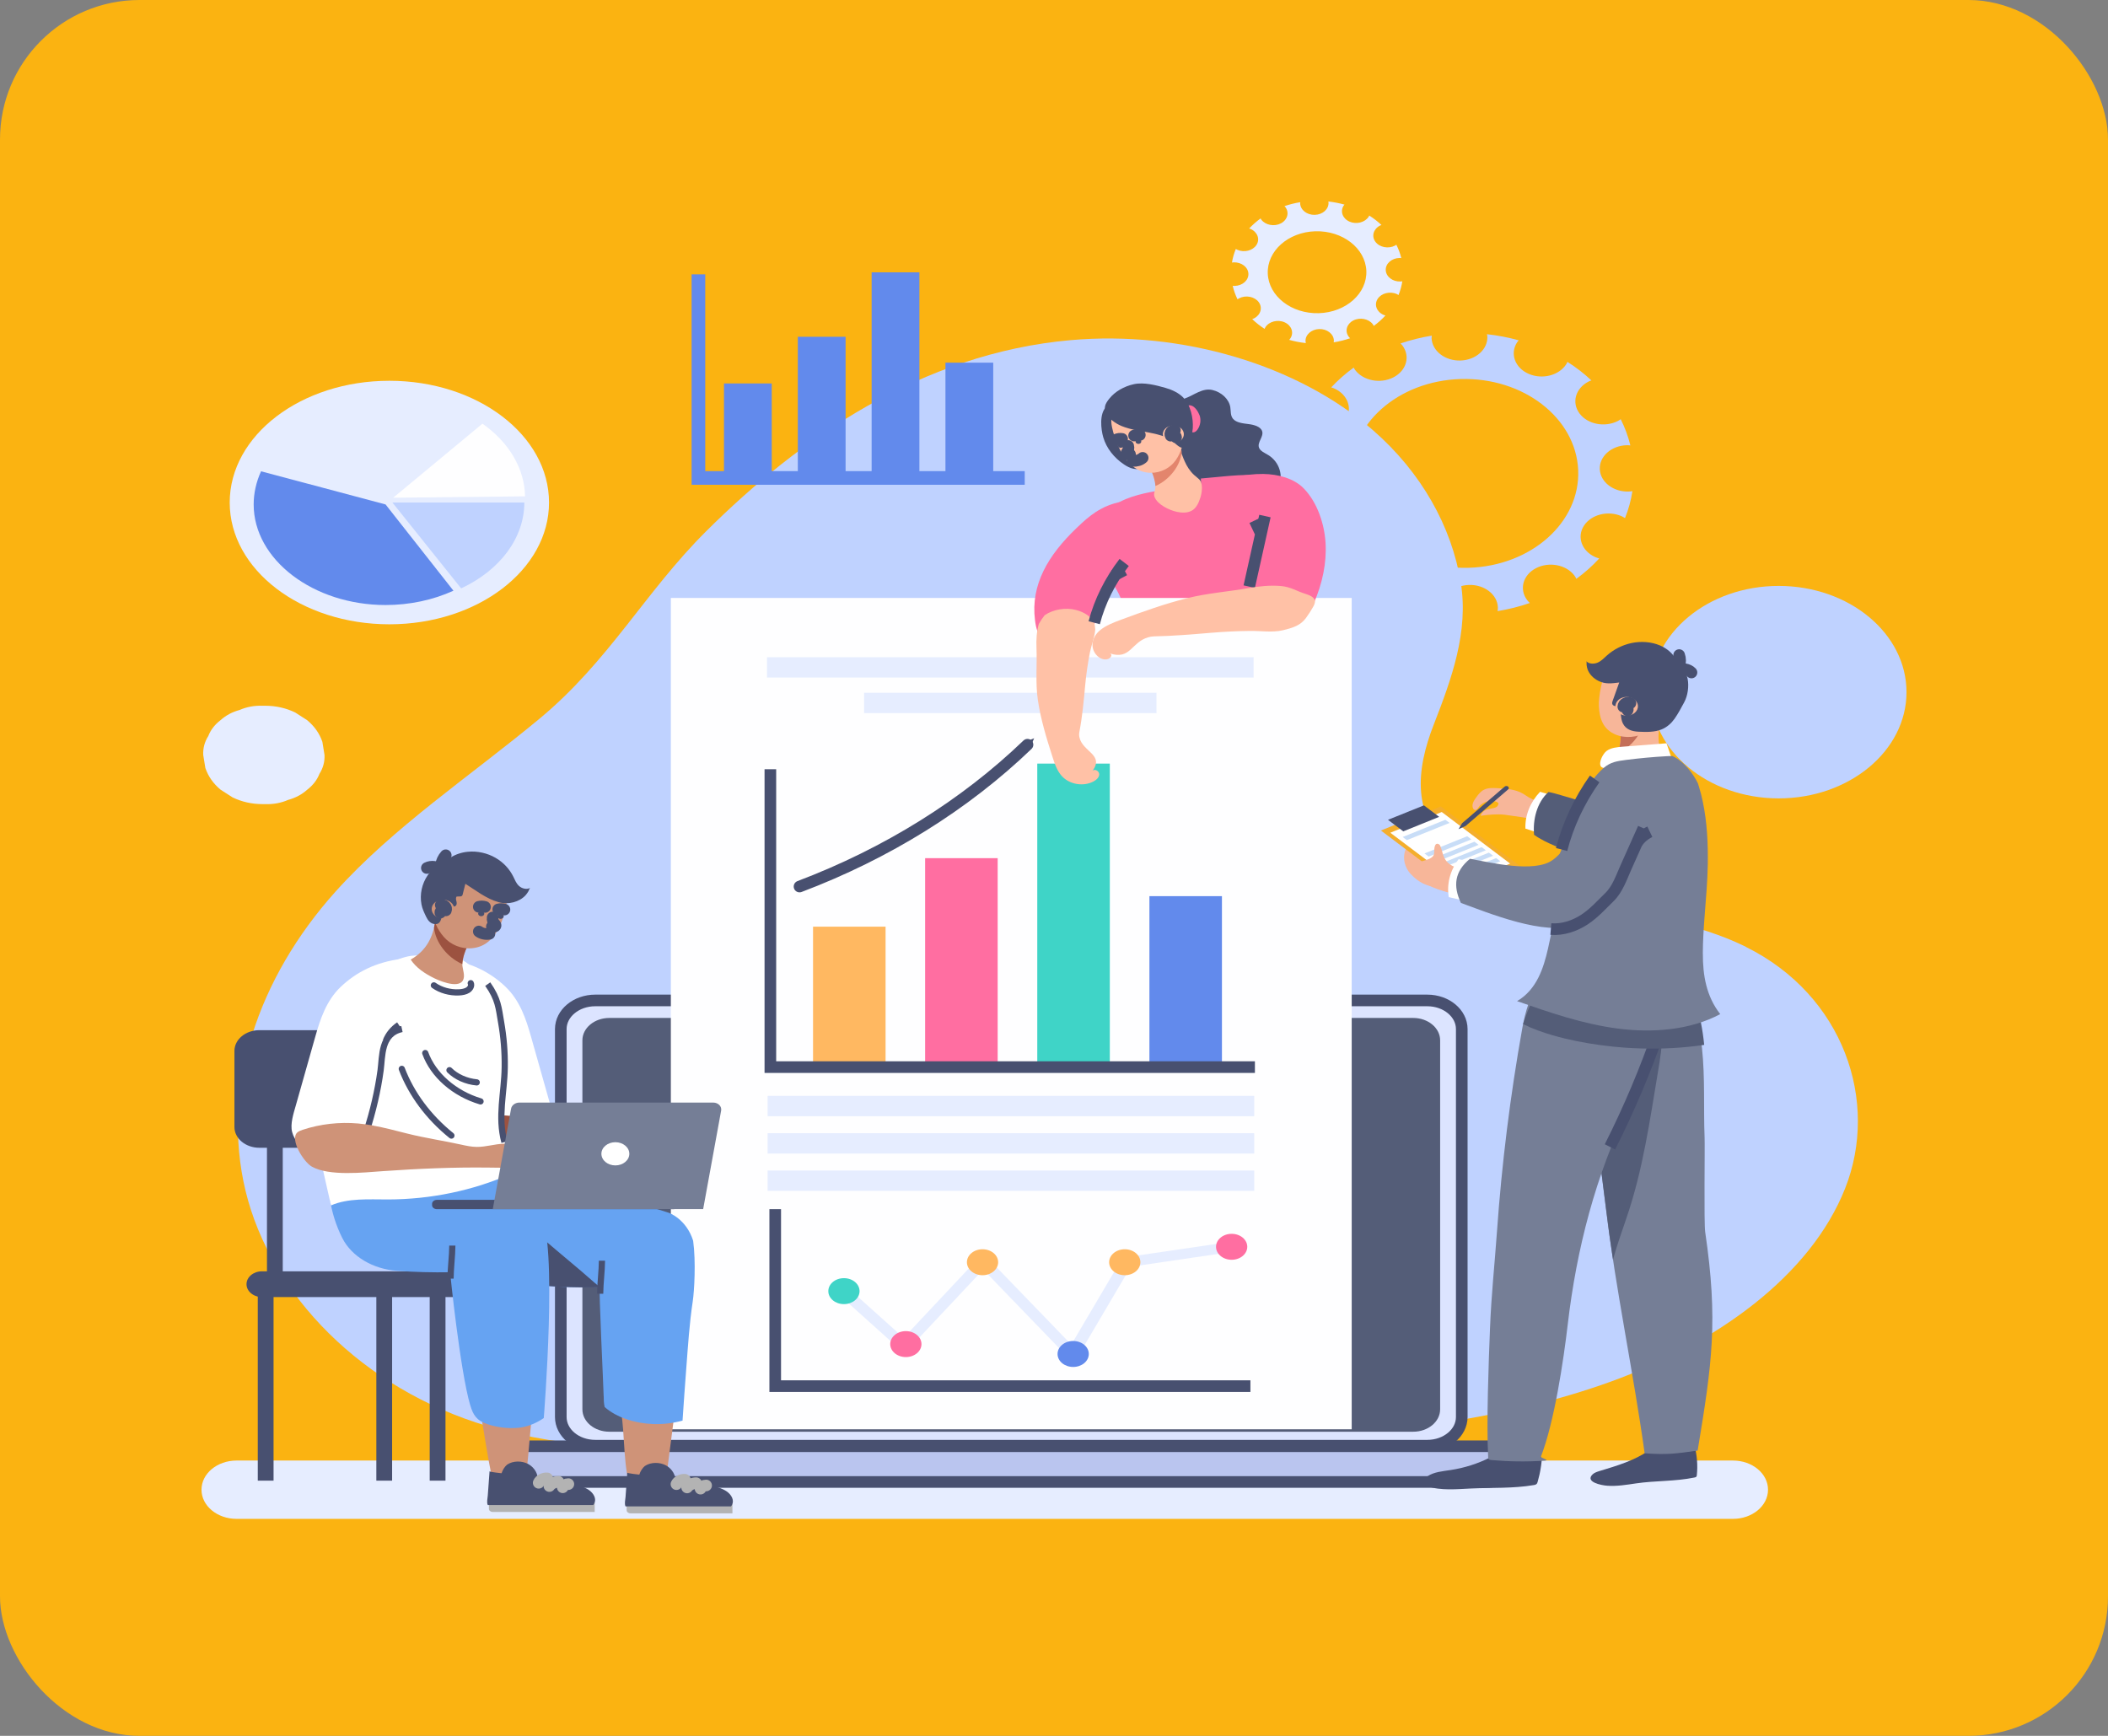 <svg width="136" height="112" viewBox="0 0 136 112" fill="none" xmlns="http://www.w3.org/2000/svg">
<rect x="0" y="0" width="136" height="112" fill="#808080" stroke="none"/>
<rect width="136" height="112" rx="9" fill="#FBB311"/>
<path d="M111.801 98H15.264C14.012 98 13 97.158 13 96.118C13 95.077 14.012 94.236 15.264 94.236H111.801C113.053 94.236 114.066 95.077 114.066 96.118C114.066 97.158 113.053 98 111.801 98Z" fill="#E6EDFF"/>
<path d="M112.638 61.09C112.598 61.069 112.557 61.05 112.514 61.029C109.585 59.612 106.132 59.066 102.806 58.383C99.714 57.749 96.243 56.897 93.869 55.025C90.984 52.75 91.386 49.613 92.495 46.765C93.66 43.774 94.76 40.761 94.243 37.587C93.655 33.968 91.696 30.474 88.581 27.759C83.749 23.546 76.26 21.313 69.087 21.945C59.46 22.794 51.554 28.309 45.551 34.285C41.612 38.206 39.289 42.658 34.795 46.382C30.355 50.062 25.365 53.378 21.629 57.548C16.654 63.099 14.232 70.178 15.845 76.848C17.461 83.518 23.36 89.604 31.439 92.013C36.584 93.546 42.228 93.578 47.73 93.591C59.16 93.616 70.603 93.639 81.996 92.92C89.492 92.446 97.091 91.62 103.92 89.145C110.75 86.671 116.799 82.325 119.038 76.683C121.262 71.076 118.949 64.222 112.636 61.095L112.638 61.09Z" fill="#BFD2FF"/>
<path d="M20.799 47.867C20.618 47.33 20.29 46.862 19.817 46.467C19.56 46.302 19.303 46.137 19.043 45.97C18.448 45.682 17.806 45.538 17.117 45.536H16.928C16.402 45.519 15.913 45.61 15.458 45.809C14.984 45.936 14.575 46.156 14.229 46.465C13.857 46.752 13.592 47.093 13.44 47.486C13.201 47.865 13.091 48.271 13.111 48.708C13.157 48.99 13.203 49.271 13.249 49.552C13.43 50.089 13.758 50.557 14.231 50.952C14.488 51.117 14.745 51.282 15.005 51.449C15.6 51.737 16.241 51.881 16.931 51.883H17.119C17.646 51.9 18.135 51.809 18.59 51.61C19.064 51.483 19.473 51.263 19.819 50.954C20.191 50.667 20.455 50.326 20.608 49.933C20.847 49.554 20.957 49.148 20.936 48.711C20.89 48.429 20.845 48.148 20.799 47.867Z" fill="#E6EDFF"/>
<path d="M114.753 51.513C119.308 51.513 123 48.444 123 44.658C123 40.873 119.308 37.804 114.753 37.804C110.198 37.804 106.506 40.873 106.506 44.658C106.506 48.444 110.198 51.513 114.753 51.513Z" fill="#BFD2FF"/>
<path d="M83.894 13.044C83.537 13.104 83.194 13.188 82.868 13.3C82.889 13.321 82.909 13.341 82.927 13.364C83.194 13.719 83.064 14.188 82.637 14.413C82.209 14.635 81.644 14.527 81.374 14.172C81.357 14.146 81.344 14.119 81.329 14.093C81.059 14.29 80.812 14.508 80.591 14.743C80.621 14.753 80.654 14.762 80.685 14.774C81.13 14.971 81.301 15.432 81.064 15.802C80.827 16.172 80.273 16.314 79.827 16.117C79.792 16.102 79.761 16.081 79.731 16.064C79.614 16.346 79.53 16.637 79.481 16.94C79.519 16.936 79.555 16.927 79.596 16.927C80.1 16.912 80.525 17.24 80.542 17.661C80.56 18.08 80.166 18.433 79.659 18.448C79.616 18.448 79.573 18.444 79.53 18.441C79.598 18.744 79.705 19.036 79.84 19.313C79.873 19.289 79.906 19.266 79.942 19.247C80.369 19.025 80.934 19.133 81.204 19.488C81.471 19.843 81.341 20.313 80.914 20.537C80.873 20.558 80.83 20.573 80.787 20.59C81.028 20.82 81.296 21.032 81.586 21.218C81.601 21.182 81.616 21.146 81.639 21.11C81.876 20.74 82.431 20.599 82.876 20.795C83.321 20.992 83.492 21.453 83.255 21.823C83.232 21.861 83.202 21.895 83.171 21.927C83.517 22.026 83.876 22.096 84.247 22.136C84.237 22.098 84.23 22.058 84.227 22.017C84.209 21.599 84.604 21.246 85.11 21.231C85.614 21.216 86.039 21.544 86.057 21.965C86.057 22.007 86.054 22.049 86.046 22.089C86.413 22.03 86.769 21.939 87.105 21.823C87.075 21.793 87.041 21.764 87.016 21.728C86.749 21.372 86.879 20.903 87.306 20.679C87.734 20.457 88.299 20.565 88.568 20.92C88.594 20.956 88.614 20.992 88.632 21.028C88.909 20.825 89.159 20.601 89.383 20.357C89.339 20.345 89.299 20.332 89.258 20.315C88.812 20.118 88.642 19.657 88.879 19.287C89.115 18.917 89.67 18.776 90.115 18.972C90.156 18.991 90.192 19.012 90.227 19.036C90.342 18.752 90.426 18.456 90.472 18.149C90.431 18.156 90.39 18.162 90.35 18.164C89.846 18.179 89.421 17.851 89.403 17.43C89.385 17.012 89.779 16.659 90.286 16.644C90.327 16.644 90.367 16.648 90.406 16.65C90.332 16.352 90.225 16.064 90.087 15.789C90.059 15.808 90.031 15.83 90.001 15.847C89.573 16.069 89.008 15.961 88.739 15.605C88.472 15.25 88.601 14.781 89.029 14.556C89.059 14.54 89.095 14.529 89.126 14.516C88.886 14.292 88.624 14.089 88.339 13.907C88.326 13.933 88.316 13.958 88.301 13.983C88.064 14.354 87.51 14.495 87.064 14.299C86.619 14.102 86.449 13.641 86.685 13.271C86.701 13.245 86.723 13.224 86.741 13.201C86.405 13.108 86.057 13.04 85.698 13C85.703 13.025 85.711 13.051 85.711 13.076C85.728 13.495 85.334 13.848 84.828 13.863C84.324 13.878 83.899 13.55 83.881 13.129C83.881 13.101 83.886 13.074 83.889 13.046L83.894 13.044ZM84.858 14.922C86.614 14.872 88.087 16.012 88.151 17.471C88.212 18.93 86.84 20.154 85.085 20.207C83.329 20.258 81.856 19.118 81.792 17.659C81.731 16.2 83.102 14.975 84.858 14.922Z" fill="#E6EDFF"/>
<path d="M25.12 40.281C30.809 40.281 35.421 36.763 35.421 32.424C35.421 28.085 30.809 24.568 25.12 24.568C19.431 24.568 14.82 28.085 14.82 32.424C14.82 36.763 19.431 40.281 25.12 40.281Z" fill="#E6EDFF"/>
<path d="M24.876 32.547L16.842 30.409C16.529 31.096 16.366 31.82 16.366 32.547C16.366 36.106 20.209 39.037 24.876 39.037C26.418 39.037 27.932 38.718 29.255 38.113L24.876 32.549V32.547Z" fill="#628AEC"/>
<path d="M25.316 32.424L29.751 37.963C30.995 37.383 32.023 36.569 32.738 35.601C33.451 34.63 33.828 33.537 33.828 32.424H25.318H25.316Z" fill="#BFD2FF"/>
<path d="M25.365 32.114L33.874 32.025C33.859 31.141 33.607 30.269 33.133 29.464C32.66 28.658 31.978 27.933 31.126 27.336L25.367 32.114H25.365Z" fill="#FEFEFF"/>
<path d="M49.79 24.741H46.709V30.895H49.79V24.741Z" fill="#628AEC"/>
<path d="M54.554 21.73H51.473V30.895H54.554V21.73Z" fill="#628AEC"/>
<path d="M59.316 17.572H56.234V30.893H59.316V17.572Z" fill="#628AEC"/>
<path d="M64.079 23.4H60.997V30.895H64.079V23.4Z" fill="#628AEC"/>
<path d="M45.06 17.701V30.838H66.112" stroke="#628AEC" stroke-width="0.88" stroke-miterlimit="10"/>
<path d="M92.373 21.656C91.673 21.77 90.999 21.939 90.357 22.159C90.395 22.202 90.439 22.238 90.474 22.284C91.001 22.984 90.747 23.906 89.904 24.344C89.062 24.782 87.953 24.57 87.426 23.87C87.388 23.822 87.365 23.769 87.334 23.718C86.802 24.105 86.316 24.532 85.884 24.995C85.945 25.017 86.008 25.031 86.07 25.059C86.948 25.446 87.281 26.351 86.815 27.081C86.35 27.81 85.26 28.087 84.382 27.7C84.314 27.671 84.255 27.63 84.192 27.594C83.963 28.146 83.797 28.724 83.698 29.316C83.772 29.305 83.843 29.293 83.922 29.291C84.914 29.261 85.749 29.906 85.785 30.733C85.82 31.558 85.044 32.251 84.049 32.281C83.963 32.283 83.879 32.274 83.795 32.266C83.932 32.86 84.138 33.433 84.408 33.979C84.472 33.934 84.535 33.888 84.609 33.848C85.451 33.41 86.561 33.622 87.088 34.322C87.614 35.022 87.36 35.944 86.517 36.381C86.439 36.424 86.352 36.453 86.268 36.483C86.741 36.935 87.268 37.35 87.841 37.718C87.871 37.646 87.899 37.576 87.945 37.506C88.411 36.777 89.5 36.5 90.378 36.887C91.256 37.274 91.589 38.179 91.123 38.909C91.075 38.983 91.019 39.048 90.96 39.112C91.64 39.306 92.347 39.446 93.078 39.524C93.06 39.448 93.042 39.37 93.039 39.289C93.004 38.464 93.78 37.771 94.775 37.741C95.767 37.712 96.602 38.357 96.638 39.184C96.64 39.268 96.63 39.348 96.617 39.431C97.34 39.312 98.037 39.135 98.699 38.906C98.638 38.847 98.577 38.788 98.526 38.72C97.999 38.02 98.253 37.098 99.096 36.66C99.938 36.223 101.047 36.434 101.574 37.134C101.625 37.202 101.663 37.276 101.701 37.348C102.243 36.95 102.74 36.51 103.177 36.032C103.093 36.007 103.009 35.984 102.93 35.948C102.053 35.561 101.719 34.656 102.185 33.926C102.651 33.197 103.74 32.919 104.618 33.306C104.696 33.342 104.768 33.387 104.839 33.429C105.065 32.871 105.226 32.287 105.317 31.689C105.238 31.699 105.16 31.714 105.076 31.716C104.083 31.746 103.249 31.101 103.213 30.274C103.177 29.449 103.953 28.755 104.948 28.726C105.03 28.724 105.106 28.732 105.185 28.738C105.043 28.151 104.831 27.584 104.562 27.047C104.506 27.085 104.452 27.125 104.389 27.157C103.546 27.594 102.437 27.383 101.91 26.683C101.383 25.983 101.638 25.061 102.48 24.623C102.541 24.591 102.607 24.57 102.671 24.545C102.203 24.105 101.686 23.703 101.124 23.348C101.101 23.399 101.08 23.449 101.05 23.498C100.584 24.228 99.495 24.505 98.617 24.118C97.739 23.731 97.406 22.826 97.872 22.096C97.905 22.045 97.945 22.003 97.984 21.959C97.325 21.774 96.64 21.641 95.933 21.563C95.94 21.614 95.956 21.662 95.958 21.713C95.994 22.538 95.218 23.232 94.223 23.261C93.23 23.291 92.396 22.646 92.36 21.819C92.36 21.764 92.368 21.711 92.373 21.656ZM94.233 24.456C98.279 24.338 101.676 26.966 101.818 30.331C101.961 33.694 98.798 36.517 94.749 36.635C90.703 36.754 87.306 34.125 87.161 30.76C87.019 27.398 90.182 24.575 94.23 24.456H94.233Z" fill="#BFD2FF"/>
<path d="M81.809 29.354C81.588 29.218 81.313 29.106 81.229 28.891C81.092 28.542 81.54 28.18 81.43 27.825C81.336 27.527 80.911 27.406 80.545 27.362C80.178 27.315 79.758 27.275 79.547 27.019C79.374 26.808 79.415 26.526 79.374 26.273C79.293 25.761 78.82 25.306 78.222 25.164C77.585 25.014 77.031 25.494 76.499 25.687C75.919 25.896 75.565 26.308 75.435 26.829C75.31 27.326 75.4 27.844 75.529 28.339C75.659 28.834 75.832 29.326 75.878 29.834C75.929 30.398 75.776 30.895 75.59 31.428C75.466 31.79 75.435 32.298 75.669 32.632C75.901 32.959 76.366 33.114 76.807 33.22C77.659 33.425 78.56 33.535 79.438 33.425C80.27 33.321 81.077 32.998 81.619 32.467C82.003 32.2 82.313 31.864 82.486 31.473C82.812 30.737 82.573 29.817 81.812 29.354H81.809Z" fill="#485070"/>
<path d="M77.392 26.793C77.499 27.099 77.45 27.442 77.257 27.719C77.193 27.81 77.094 27.903 76.967 27.895C76.822 27.886 76.74 27.755 76.695 27.639C76.567 27.324 76.489 26.994 76.456 26.662C76.435 26.459 76.481 26.091 76.83 26.16C77.099 26.215 77.318 26.594 77.387 26.791L77.392 26.793Z" fill="#FF6EA1"/>
<path d="M77.389 31.773C77.132 32.516 75.679 32.875 74.842 32.019C74.74 31.913 74.644 31.803 74.552 31.691C73.651 31.839 72.308 32.164 71.707 32.773C71.514 32.97 71.417 33.22 71.33 33.465C71.015 34.353 70.755 35.256 70.549 36.168C70.526 36.271 70.503 36.381 70.547 36.481C70.597 36.603 70.735 36.684 70.86 36.766C72.106 37.583 72.432 38.902 72.844 40.093C73.468 41.901 73.753 44.405 74.376 46.213C76.415 46.344 84.911 44.741 85.932 43.997C84.466 41.804 83.28 37.847 82.814 35.093C82.618 33.926 82.066 32.816 81.529 31.725C81.405 31.469 81.29 30.879 81.056 30.714C80.746 30.494 77.786 30.866 77.473 30.874C77.483 31.02 77.493 31.164 77.496 31.31C77.501 31.479 77.44 31.627 77.389 31.773Z" fill="#FF6EA1"/>
<path d="M74.361 30.576C74.261 30.318 74.129 30.073 73.961 29.846C74.468 29.834 74.941 29.698 75.356 29.453C75.559 29.333 75.742 29.191 75.915 29.043C75.977 28.99 76.073 28.857 76.172 28.759C76.038 28.891 76.368 29.622 76.435 29.773C76.572 30.085 76.768 30.396 77.038 30.646C77.305 30.893 77.48 30.933 77.529 31.282C77.58 31.65 77.486 32.056 77.335 32.401C77.241 32.617 77.104 32.833 76.872 32.957C76.6 33.101 76.249 33.095 75.936 33.027C75.409 32.913 74.686 32.547 74.498 32.09C74.399 31.851 74.511 31.729 74.536 31.481C74.569 31.181 74.473 30.864 74.363 30.578L74.361 30.576Z" fill="#FFC1A6"/>
<path d="M74.539 31.359C74.539 31.333 74.539 31.31 74.536 31.285C74.511 31.046 74.45 30.805 74.361 30.576C74.261 30.318 74.129 30.073 73.961 29.846C74.468 29.834 74.941 29.698 75.356 29.453C75.559 29.333 75.742 29.191 75.915 29.043C75.977 28.99 76.073 28.857 76.172 28.759C76.188 28.895 76.211 29.03 76.239 29.163C76.17 30.03 75.455 30.965 74.539 31.361V31.359Z" fill="#E3856D"/>
<path d="M71.182 28.227C71.383 28.908 71.862 29.532 72.521 29.969C72.702 30.09 72.897 30.198 73.121 30.244C73.345 30.291 73.597 30.27 73.778 30.151C74.035 29.982 74.078 29.677 74.096 29.405C74.132 28.895 74.152 28.381 74.037 27.88C73.923 27.379 73.663 26.888 73.213 26.541C72.844 26.258 71.834 25.848 71.388 26.237C70.905 26.662 71.03 27.717 71.18 28.224L71.182 28.227Z" fill="#485070"/>
<path d="M71.709 27.027C71.796 26.547 72.447 26.905 72.977 26.702C73.437 26.524 73.786 26.372 74.305 26.401C74.765 26.429 75.226 26.579 75.549 26.86C75.636 26.936 75.717 27.015 75.791 27.093C75.994 27.376 76.185 27.666 76.328 27.975C76.328 27.981 76.33 27.99 76.333 27.996C76.381 28.611 76.203 29.191 75.855 29.692C75.516 30.178 74.908 30.519 74.231 30.506C73.87 30.5 73.519 30.401 73.198 30.172C72.877 29.944 72.643 29.645 72.44 29.339C72.129 28.872 71.613 27.554 71.709 27.027Z" fill="#FFC1A6"/>
<path d="M74.228 27.928C73.6 27.806 72.951 27.73 72.373 27.493C71.951 27.319 71.564 27.034 71.373 26.67C71.18 26.3 71.312 26.04 71.569 25.721C71.933 25.264 72.519 24.925 73.155 24.788C73.793 24.648 74.592 24.853 75.206 25.031C75.631 25.154 76.038 25.348 76.325 25.636C76.824 26.137 76.995 27 76.954 27.634C76.936 27.905 76.85 28.148 76.76 28.404C76.689 28.616 76.559 28.855 76.264 28.884C76.061 28.905 75.656 28.425 75.45 28.317C75.124 28.148 74.755 28.04 74.386 27.962C74.333 27.952 74.282 27.941 74.228 27.93V27.928Z" fill="#485070"/>
<path d="M73.262 28.504C73.272 28.588 73.364 28.65 73.465 28.641C73.567 28.633 73.641 28.557 73.631 28.472C73.621 28.387 73.529 28.326 73.427 28.334C73.325 28.343 73.252 28.419 73.262 28.504Z" fill="#485070"/>
<path d="M73.537 28.064C73.412 28.043 73.282 28.057 73.168 28.104" stroke="#485070" stroke-width="0.75" stroke-miterlimit="10" stroke-linecap="round"/>
<path d="M72.119 28.757C72.129 28.842 72.221 28.903 72.323 28.895C72.425 28.886 72.498 28.81 72.488 28.726C72.478 28.641 72.386 28.58 72.285 28.588C72.183 28.597 72.109 28.673 72.119 28.757Z" fill="#485070"/>
<path d="M72.394 28.32C72.269 28.298 72.139 28.313 72.025 28.36" stroke="#485070" stroke-width="0.75" stroke-miterlimit="10" stroke-linecap="round"/>
<path d="M72.788 28.776C72.826 28.91 72.799 29.053 72.715 29.17C72.692 29.199 72.666 29.233 72.674 29.267C72.681 29.305 72.727 29.33 72.771 29.335C72.816 29.339 72.862 29.328 72.905 29.318" stroke="#485070" stroke-width="0.75" stroke-miterlimit="10" stroke-linecap="round"/>
<path d="M73.719 29.542C73.564 29.681 73.328 29.753 73.101 29.732" stroke="#485070" stroke-width="0.75" stroke-miterlimit="10" stroke-linecap="round"/>
<path d="M76.374 27.96C76.412 28.269 76.142 28.546 75.768 28.578C75.397 28.609 75.063 28.385 75.025 28.074C74.987 27.766 75.257 27.489 75.631 27.457C76.002 27.425 76.336 27.649 76.374 27.96Z" fill="#FFC1A6"/>
<path d="M75.801 27.766C75.702 27.764 75.603 27.806 75.549 27.876C75.496 27.945 75.488 28.036 75.529 28.11C75.582 28.062 75.671 28.043 75.745 28.066C75.819 28.089 75.873 28.153 75.875 28.218" stroke="#485070" stroke-width="0.75" stroke-linecap="round" stroke-linejoin="round"/>
<path d="M92.083 64.55H38.404C37.175 64.55 36.18 65.378 36.18 66.399V91.429C36.18 92.45 37.175 93.278 38.404 93.278H92.083C93.311 93.278 94.307 92.45 94.307 91.429V66.399C94.307 65.378 93.311 64.55 92.083 64.55Z" fill="#DCE4FF" stroke="#485070" stroke-width="0.75" stroke-miterlimit="10"/>
<path d="M98.61 93.314H31.876C31.876 94.587 33.118 95.619 34.65 95.619H95.833C97.365 95.619 98.607 94.587 98.607 93.314H98.61Z" fill="#BAC5EF" stroke="#485070" stroke-width="0.75" stroke-miterlimit="10"/>
<path d="M91.174 65.68H39.312C38.352 65.68 37.574 66.326 37.574 67.124V90.933C37.574 91.73 38.352 92.377 39.312 92.377H91.174C92.134 92.377 92.912 91.73 92.912 90.933V67.124C92.912 66.326 92.134 65.68 91.174 65.68Z" fill="#545D78"/>
<path d="M66.016 65.09C66.016 65.288 65.822 65.447 65.586 65.447C65.349 65.447 65.156 65.286 65.156 65.09C65.156 64.893 65.349 64.732 65.586 64.732C65.822 64.732 66.016 64.893 66.016 65.09Z" fill="#333333"/>
<path d="M43.281 38.581V92.22H87.207V38.581H43.281Z" fill="#FEFEFF"/>
<path d="M69.278 87.965L63.433 81.913L58.349 87.327L53.941 83.368L54.519 82.926L58.298 86.32L63.422 80.862L69.115 86.756L72.42 81.15L79.395 80.124L79.53 80.767L72.95 81.733L69.278 87.965Z" fill="#E6EDFF"/>
<path d="M80.469 80.445C80.469 79.982 80.018 79.608 79.461 79.608C78.904 79.608 78.453 79.982 78.453 80.445C78.453 80.908 78.904 81.283 79.461 81.283C80.018 81.283 80.469 80.908 80.469 80.445Z" fill="#FF6EA1"/>
<path d="M70.245 87.361C70.245 86.897 69.794 86.523 69.237 86.523C68.68 86.523 68.229 86.897 68.229 87.361C68.229 87.824 68.68 88.198 69.237 88.198C69.794 88.198 70.245 87.824 70.245 87.361Z" fill="#628AEC"/>
<path d="M73.573 81.441C73.573 80.978 73.122 80.604 72.565 80.604C72.008 80.604 71.557 80.978 71.557 81.441C71.557 81.904 72.008 82.279 72.565 82.279C73.122 82.279 73.573 81.904 73.573 81.441Z" fill="#FFB861"/>
<path d="M63.389 82.279C63.946 82.279 64.397 81.904 64.397 81.441C64.397 80.979 63.946 80.604 63.389 80.604C62.833 80.604 62.382 80.979 62.382 81.441C62.382 81.904 62.833 82.279 63.389 82.279Z" fill="#FFB861"/>
<path d="M58.442 87.561C58.998 87.561 59.45 87.186 59.45 86.724C59.45 86.261 58.998 85.886 58.442 85.886C57.886 85.886 57.434 86.261 57.434 86.724C57.434 87.186 57.886 87.561 58.442 87.561Z" fill="#FF6EA1"/>
<path d="M55.455 83.307C55.455 82.844 55.005 82.469 54.447 82.469C53.89 82.469 53.44 82.844 53.44 83.307C53.44 83.77 53.89 84.144 54.447 84.144C55.005 84.144 55.455 83.77 55.455 83.307Z" fill="#3FD4C7"/>
<path d="M50.014 78.017V89.435H80.672" stroke="#485070" stroke-width="0.75" stroke-miterlimit="10"/>
<path d="M57.134 59.79H52.455V68.822H57.134V59.79Z" fill="#FFB861"/>
<path d="M64.366 55.37H59.686V68.822H64.366V55.37Z" fill="#FF6EA1"/>
<path d="M51.582 57.201C57.201 55.076 62.255 51.931 66.29 48.05" stroke="#485070" stroke-width="0.75" stroke-miterlimit="10" stroke-linecap="round"/>
<path d="M66.718 47.632L66.385 48.421L66.247 48.074L65.817 48.002L66.718 47.632Z" fill="#485070"/>
<path d="M71.601 49.269H66.921V68.822H71.601V49.269Z" fill="#3FD4C7"/>
<path d="M78.835 57.821H74.156V68.822H78.835V57.821Z" fill="#628AEC"/>
<path d="M49.701 49.632V68.852H80.962" stroke="#485070" stroke-width="0.75" stroke-miterlimit="10"/>
<path d="M80.916 70.706H49.523V72.02H80.916V70.706Z" fill="#E6EDFF"/>
<path d="M74.613 44.699H55.747V46.012H74.613V44.699Z" fill="#E6EDFF"/>
<path d="M80.878 42.404H49.485V43.717H80.878V42.404Z" fill="#E6EDFF"/>
<path d="M80.916 73.115H49.523V74.428H80.916V73.115Z" fill="#E6EDFF"/>
<path d="M80.916 75.524H49.523V76.837H80.916V75.524Z" fill="#E6EDFF"/>
<path d="M79.726 30.768C79.36 30.84 78.996 30.925 78.637 31.009C78.576 31.024 78.512 31.039 78.466 31.073C78.4 31.122 78.377 31.196 78.359 31.267C78.123 32.223 78.446 33.488 79.186 34.256C79.41 34.488 79.675 34.689 79.917 34.909C80.156 35.125 80.474 35.319 80.688 35.548C80.937 35.812 81.042 36.239 81.159 36.554C81.423 37.28 81.589 38.031 81.647 38.786C81.685 39.289 81.713 39.86 82.179 40.184C82.64 40.505 83.367 40.422 83.841 40.118C84.314 39.813 84.584 39.338 84.785 38.868C85.309 37.65 85.597 36.334 85.52 35.038C85.451 33.856 85.016 32.433 84.098 31.498C83.482 30.872 82.469 30.593 81.497 30.58C80.899 30.572 80.309 30.654 79.726 30.768Z" fill="#FF6EA1"/>
<path d="M80.596 37.851C80.934 36.333 81.27 34.814 81.609 33.296" stroke="#485070" stroke-width="0.75" stroke-miterlimit="10"/>
<path d="M80.95 33.581C81.067 33.828 81.184 34.078 81.301 34.325" stroke="#485070" stroke-width="0.75" stroke-miterlimit="10"/>
<path d="M74.064 41.123C74.189 41.085 74.323 41.063 74.469 41.059C75.703 41.036 76.909 40.93 78.153 40.827C78.988 40.757 79.822 40.717 80.652 40.708C81.321 40.7 82.097 40.822 82.751 40.668C83.441 40.505 83.912 40.344 84.258 39.871C84.426 39.64 84.576 39.405 84.711 39.169C84.79 39.029 84.863 38.879 84.828 38.737C84.774 38.528 84.497 38.401 84.225 38.318C83.647 38.141 83.288 37.866 82.624 37.809C81.95 37.752 81.237 37.824 80.558 37.944C79.235 38.175 77.909 38.27 76.611 38.591C75.143 38.955 73.741 39.462 72.351 39.976C71.842 40.165 71.318 40.365 70.952 40.681C70.387 41.163 70.326 41.882 70.807 42.332C70.947 42.463 71.16 42.578 71.405 42.542C71.649 42.506 71.812 42.239 71.606 42.161C72.942 42.588 72.977 41.446 74.064 41.123Z" fill="#FFC1A6"/>
<path d="M69.886 41.298L69.896 41.23C69.875 41.273 69.855 41.313 69.835 41.355C69.853 41.336 69.87 41.317 69.886 41.298Z" fill="#FF6EA1"/>
<path d="M73.352 32.712C73.275 32.592 73.163 32.492 73.01 32.418C72.578 32.209 71.672 32.53 71.285 32.708C71.201 32.746 71.122 32.786 71.041 32.833C70.573 33.078 70.163 33.414 69.804 33.742C69.68 33.856 69.558 33.97 69.438 34.087C67.644 35.81 66.484 37.707 66.774 40.014C66.835 40.509 66.954 41.04 67.397 41.374C67.748 41.639 68.262 41.73 68.728 41.658C69.171 41.59 69.575 41.391 69.906 41.137L69.893 41.233C69.916 41.188 69.937 41.144 69.96 41.097C70.667 40.526 70.832 39.737 71.005 38.968V38.963C71.568 37.815 72.13 36.669 72.692 35.52C72.962 34.973 73.83 33.465 73.349 32.714L73.352 32.712Z" fill="#FF6EA1"/>
<path d="M70.483 49.74C71.257 48.689 69.845 48.514 69.641 47.575C69.618 47.467 69.613 47.353 69.636 47.232C69.832 46.209 69.921 45.198 70.018 44.153C70.084 43.455 70.186 42.76 70.323 42.07C70.417 41.605 70.633 41.089 70.661 40.607C70.649 40.452 70.626 40.298 70.595 40.148C70.369 39.795 70.005 39.513 69.432 39.359C68.758 39.177 67.946 39.317 67.397 39.695C67.254 39.875 67.129 40.065 67.02 40.258C66.877 40.757 66.847 41.285 66.87 41.799C66.916 42.925 66.794 44.033 66.956 45.147C67.14 46.408 67.516 47.632 67.906 48.846C68.048 49.29 68.201 49.749 68.524 50.094C69.02 50.62 69.901 50.764 70.549 50.421C70.735 50.322 70.918 50.159 70.918 49.954C70.918 49.749 70.618 49.58 70.481 49.738L70.483 49.74Z" fill="#FFC1A6"/>
<path d="M70.594 40.179C70.955 38.803 71.614 37.479 72.527 36.29" stroke="#485070" stroke-width="0.75" stroke-miterlimit="10"/>
<path d="M71.875 37.134L72.537 36.779" stroke="#485070" stroke-width="0.75" stroke-miterlimit="10"/>
<path d="M32.609 63.664C33.556 64.563 33.945 65.777 34.266 66.912C34.68 68.38 35.098 69.85 35.512 71.318C35.609 71.662 35.708 72.009 35.721 72.364C35.741 72.933 35.545 73.654 35.385 74.202C35.179 74.904 34.673 74.862 33.922 74.799C32.731 74.701 31.113 74.401 30.309 73.595C29.927 73.212 29.805 72.698 29.693 72.21C29.543 71.537 29.39 70.865 29.24 70.19C28.622 67.441 28.003 64.605 28.703 61.869C30.37 62.074 31.637 62.738 32.609 63.662V63.664Z" fill="white"/>
<path d="M34.358 72.36C34.884 72.567 35.388 72.834 35.895 73.088C36.699 73.489 37.538 73.773 38.363 74.147C38.597 74.253 38.836 74.359 39.093 74.397C39.533 74.462 39.999 74.323 40.444 74.373C41.037 74.439 41.544 74.879 41.76 75.46C42.121 76.439 41.274 76.076 40.712 75.989C40.274 75.921 39.834 75.856 39.396 75.788C37.671 75.526 36.017 75.399 34.251 75.323C33.291 75.281 31.599 75.3 30.881 74.574C30.533 74.221 30.146 72.679 30.607 72.299C30.693 72.227 30.798 72.195 30.902 72.165C31.823 71.912 32.767 71.901 33.658 72.13C33.897 72.191 34.131 72.269 34.358 72.36Z" fill="#9C5240"/>
<path d="M33.734 83.689H16.904C16.351 83.689 15.904 83.317 15.904 82.858C15.904 82.399 16.351 82.027 16.904 82.027H33.734C34.286 82.027 34.734 82.399 34.734 82.858C34.734 83.317 34.286 83.689 33.734 83.689Z" fill="#485070"/>
<path d="M31.513 72.718V67.807C31.513 67.068 30.791 66.468 29.902 66.468H16.736C15.846 66.468 15.125 67.068 15.125 67.807V72.718C15.125 73.457 15.846 74.056 16.736 74.056H29.902C30.791 74.056 31.513 73.457 31.513 72.718Z" fill="#485070"/>
<path d="M18.242 72.823H17.224V82.919H18.242V72.823Z" fill="#485070"/>
<path d="M29.222 72.823H28.204V82.919H29.222V72.823Z" fill="#485070"/>
<path d="M25.298 83.27H24.28V95.534H25.298V83.27Z" fill="#485070"/>
<path d="M17.649 83.27H16.631V95.534H17.649V83.27Z" fill="#485070"/>
<path d="M33.966 83.27H32.948V95.534H33.966V83.27Z" fill="#485070"/>
<path d="M28.741 83.27H27.723V95.534H28.741V83.27Z" fill="#485070"/>
<path d="M44.147 87.574C43.569 87.676 43.172 87.699 42.49 87.779C41.498 87.896 40.505 87.993 39.508 88.063C39.767 89.554 40.004 90.865 40.065 91.127C40.324 92.269 40.182 95.13 40.795 96.215C41.541 96.291 42.187 96.19 42.884 96.143C43.256 93.282 43.559 90.41 44.147 87.574Z" fill="#CF9378"/>
<path d="M38.948 90.086C38.948 90.319 38.956 90.56 39.012 90.786C39.8 91.48 40.984 91.835 42.121 91.882C42.788 91.909 43.427 91.823 44.035 91.66C44.109 90.543 44.188 89.427 44.274 88.31C44.386 86.857 44.475 85.406 44.694 83.96C44.791 83.317 44.905 81.412 44.719 80.054C44.274 78.635 43.139 78.248 43.139 78.248C43.139 78.248 39.968 77.205 37.541 76.761C34.561 76.218 31.53 75.814 28.533 75.27C27.093 75.01 24.683 75.056 23.937 76.368C23.077 77.882 24.792 79.895 26.174 80.771C27.604 81.676 29.367 82.133 31.123 82.452C33.607 82.902 36.157 83.105 38.699 83.057C38.617 83.057 38.94 89.56 38.946 90.084L38.948 90.086Z" fill="#66A3F2"/>
<path d="M38.698 83.072C38.698 83.072 38.709 83.066 38.714 83.061C38.159 82.605 37.637 82.12 37.083 81.664C36.258 80.983 35.456 80.283 34.64 79.597C33.014 78.238 31.377 76.882 29.787 75.493C29.37 75.423 28.952 75.349 28.535 75.275C27.095 75.015 24.685 75.061 23.939 76.372C23.079 77.886 24.794 79.9 26.176 80.775C27.606 81.68 29.37 82.137 31.125 82.457C33.609 82.907 36.159 83.11 38.701 83.061C38.701 83.061 38.698 83.068 38.696 83.074L38.698 83.072Z" fill="#485070"/>
<path d="M38.721 83.474C38.724 82.812 38.833 82.004 38.836 81.342" stroke="#485070" stroke-width="0.4" stroke-miterlimit="10"/>
<path d="M40.767 77.611C38.635 77.042 36.691 76.514 33.561 76.163" stroke="#485070" stroke-width="0.75" stroke-miterlimit="10"/>
<path d="M40.429 97.029H47.254V97.643H40.673C40.538 97.643 40.429 97.552 40.429 97.44V97.029Z" fill="#B3B3B3"/>
<path d="M47.16 97.197C47.182 97.167 47.205 97.139 47.223 97.106C47.389 96.803 47.195 96.439 46.877 96.224C46.559 96.008 46.147 95.911 45.745 95.816C44.887 95.615 44.063 95.424 43.18 95.325C42.948 95.297 40.462 95.109 40.472 95.016C40.434 95.536 40.396 96.057 40.358 96.579C40.342 96.795 40.276 97.006 40.355 97.194H47.157L47.16 97.197Z" fill="#485070"/>
<path d="M41.605 94.589C41.984 94.329 42.572 94.329 42.979 94.557C43.386 94.786 43.607 95.209 43.584 95.615C43.579 95.691 43.564 95.773 43.495 95.822C43.426 95.873 43.327 95.877 43.236 95.877C42.844 95.881 42.452 95.885 42.06 95.887C41.816 95.889 41.503 95.936 41.335 95.754C41.035 95.433 41.312 94.828 41.605 94.587V94.589Z" fill="#485070"/>
<path d="M44.189 95.477C43.96 95.458 43.724 95.579 43.642 95.76" stroke="#B3B3B3" stroke-width="0.75" stroke-miterlimit="10" stroke-linecap="round"/>
<path d="M44.33 95.972C44.449 95.807 44.676 95.699 44.91 95.697" stroke="#B3B3B3" stroke-width="0.75" stroke-miterlimit="10" stroke-linecap="round"/>
<path d="M45.195 96.05C45.251 95.93 45.401 95.845 45.556 95.845" stroke="#B3B3B3" stroke-width="0.75" stroke-miterlimit="10" stroke-linecap="round"/>
<path d="M32.839 86.805C31.966 86.906 31.088 86.991 30.21 87.058C30.874 89.772 31.18 92.536 31.722 95.268C32.467 95.266 33.147 95.135 33.941 95.15C34.091 94.323 34.396 89.412 34.862 86.532C34.06 86.697 33.656 86.709 32.839 86.807V86.805Z" fill="#CF9378"/>
<path d="M30.339 90.668C30.52 91.279 30.731 91.654 31.454 91.892C32.082 92.1 32.769 92.184 33.441 92.125C34.345 92.045 35.083 91.493 35.083 91.493C35.083 91.493 36.016 79.906 34.853 78.421C33.431 76.605 30.314 76.233 27.886 75.788C25.759 75.399 23.606 75.084 21.459 74.737C20.934 76.389 21.313 78.332 22.072 79.857C22.077 79.866 22.079 79.872 22.084 79.88C22.688 81.078 24.069 81.887 25.624 81.997C26.762 82.078 27.904 82.107 29.044 82.086C29.029 82.086 29.69 88.481 30.337 90.668H30.339Z" fill="#66A3F2"/>
<path d="M29.068 82.499C29.07 81.837 29.18 81.029 29.182 80.367" stroke="#485070" stroke-width="0.4" stroke-miterlimit="10"/>
<path d="M31.543 96.941H38.368V97.554H31.788C31.653 97.554 31.543 97.463 31.543 97.351V96.941Z" fill="#B3B3B3"/>
<path d="M38.272 97.108C38.295 97.078 38.318 97.051 38.335 97.017C38.501 96.715 38.307 96.351 37.989 96.135C37.671 95.919 37.259 95.822 36.857 95.727C35.999 95.526 35.175 95.336 34.292 95.236C34.06 95.209 31.574 95.02 31.584 94.927C31.546 95.448 31.508 95.968 31.47 96.49C31.455 96.706 31.389 96.918 31.467 97.106H38.269L38.272 97.108Z" fill="#485070"/>
<path d="M32.719 94.5C33.098 94.24 33.686 94.24 34.093 94.469C34.5 94.697 34.722 95.12 34.699 95.526C34.694 95.602 34.678 95.685 34.61 95.733C34.541 95.784 34.442 95.788 34.35 95.788C33.958 95.792 33.566 95.797 33.174 95.799C32.93 95.801 32.617 95.847 32.449 95.665C32.149 95.344 32.426 94.739 32.719 94.498V94.5Z" fill="#485070"/>
<path d="M35.302 95.388C35.073 95.369 34.837 95.49 34.755 95.672" stroke="#B3B3B3" stroke-width="0.75" stroke-miterlimit="10" stroke-linecap="round"/>
<path d="M35.445 95.883C35.564 95.718 35.791 95.611 36.025 95.608" stroke="#B3B3B3" stroke-width="0.75" stroke-miterlimit="10" stroke-linecap="round"/>
<path d="M36.307 95.962C36.363 95.841 36.513 95.757 36.668 95.757" stroke="#B3B3B3" stroke-width="0.75" stroke-miterlimit="10" stroke-linecap="round"/>
<path d="M21.174 76.977C21.235 77.243 21.294 77.51 21.355 77.776C22.462 77.292 23.787 77.393 25.037 77.391C27.775 77.387 30.508 76.82 32.925 75.754C32.79 75.188 32.635 74.644 32.63 74.075C32.627 73.496 32.337 72.935 32.337 72.354C32.292 71.569 32.327 70.782 32.376 70C32.465 68.516 32.584 67.014 32.251 65.553C32.035 64.605 31.607 63.67 30.915 62.892C30.597 62.535 30.157 62.07 29.668 61.864C29.151 61.647 28.375 61.718 27.793 61.676C27.368 61.645 26.935 61.613 26.515 61.674C25.996 61.748 25.518 61.958 25.067 62.182C22.658 63.383 22.365 65.32 21.64 67.405C21.278 68.448 20.708 69.433 20.347 70.474C20.143 71.055 20.059 71.662 20.077 72.267C20.093 72.815 20.347 73.301 20.467 73.841C20.703 74.887 20.937 75.934 21.174 76.981V76.977Z" fill="white"/>
<path d="M27.991 63.578C28.436 63.893 29.031 64.058 29.614 64.03C29.817 64.019 30.026 63.983 30.186 63.882C30.347 63.778 30.444 63.592 30.37 63.436" stroke="#485070" stroke-width="0.4" stroke-miterlimit="10" stroke-linecap="round"/>
<path d="M27.436 67.944C27.952 69.37 29.316 70.562 31.003 71.064" stroke="#485070" stroke-width="0.4" stroke-miterlimit="10" stroke-linecap="round"/>
<path d="M28.998 69.05C29.436 69.486 30.08 69.774 30.757 69.837" stroke="#485070" stroke-width="0.4" stroke-miterlimit="10" stroke-linecap="round"/>
<path d="M25.922 68.964C26.54 70.59 27.652 72.083 29.123 73.269" stroke="#485070" stroke-width="0.4" stroke-miterlimit="10" stroke-linecap="round"/>
<path d="M31.467 63.497C32.159 64.487 32.169 65.049 32.324 65.923C32.497 66.9 32.579 67.887 32.563 68.875C32.538 70.531 32.098 72.047 32.543 73.69" stroke="#485070" stroke-width="0.4" stroke-miterlimit="10"/>
<path d="M30.018 61.363C30.122 61.086 30.267 60.822 30.448 60.579C29.904 60.564 29.395 60.418 28.952 60.156C28.733 60.027 28.537 59.874 28.349 59.716C28.283 59.659 28.181 59.515 28.074 59.411C27.965 60.407 27.517 61.344 26.496 61.913C26.84 62.438 27.42 62.831 28.041 63.129C28.573 63.385 29.901 63.882 29.932 62.985C29.942 62.691 29.802 62.421 29.832 62.123C29.858 61.864 29.927 61.609 30.021 61.363H30.018Z" fill="#CF9378"/>
<path d="M29.828 62.203C29.828 62.178 29.828 62.15 29.83 62.123C29.856 61.864 29.924 61.609 30.018 61.363C30.123 61.086 30.268 60.822 30.449 60.579C29.904 60.564 29.395 60.418 28.952 60.156C28.733 60.027 28.538 59.874 28.349 59.716C28.283 59.659 28.181 59.515 28.074 59.411C28.059 59.557 28.034 59.701 28.003 59.845C28.077 60.773 28.843 61.778 29.828 62.203Z" fill="#9C5240"/>
<path d="M21.991 63.664C21.044 64.563 20.655 65.777 20.334 66.912C19.919 68.38 19.502 69.85 19.087 71.318C18.942 71.827 18.71 72.523 18.848 73.041C18.995 73.606 19.484 74.128 20.077 74.424C20.706 74.737 21.662 74.881 22.354 74.615C23.031 74.352 23.805 74.088 24.296 73.595C24.678 73.212 24.8 72.698 24.912 72.21C25.062 71.537 25.215 70.865 25.365 70.19C25.983 67.441 26.601 64.605 25.902 61.869C24.235 62.074 22.968 62.738 21.996 63.662L21.991 63.664Z" fill="white"/>
<path d="M25.932 66.394C24.555 66.692 24.68 68.156 24.555 69.059C24.372 70.391 24.064 71.713 23.642 73.009" stroke="#485070" stroke-width="0.4" stroke-miterlimit="10"/>
<path d="M24.899 67.147C25.051 66.75 25.346 66.39 25.733 66.128" stroke="#485070" stroke-width="0.4" stroke-miterlimit="10"/>
<path d="M24.084 72.627C24.822 72.76 25.547 72.957 26.27 73.138C27.42 73.428 28.586 73.595 29.754 73.853C30.085 73.927 30.423 73.999 30.767 74.001C31.357 74.005 31.927 73.807 32.517 73.796C33.306 73.781 34.08 74.147 34.507 74.693C35.23 75.611 34.031 75.365 33.278 75.355C32.69 75.348 32.102 75.34 31.515 75.334C29.204 75.306 27.018 75.403 24.7 75.564C23.441 75.653 21.244 75.898 20.125 75.276C19.58 74.974 18.682 73.506 19.183 73.067C19.277 72.984 19.407 72.938 19.532 72.895C20.664 72.521 21.893 72.383 23.11 72.489C23.438 72.519 23.761 72.565 24.082 72.622L24.084 72.627Z" fill="#CF9378"/>
<path d="M43.455 77.416H28.184C28.014 77.416 27.876 77.531 27.876 77.672V77.761C27.876 77.903 28.014 78.017 28.184 78.017H43.455C43.625 78.017 43.763 77.903 43.763 77.761V77.672C43.763 77.531 43.625 77.416 43.455 77.416Z" fill="#485070"/>
<path d="M45.368 78.015H31.792L32.973 71.533C33.014 71.309 33.243 71.14 33.51 71.14H46.009C46.332 71.14 46.574 71.381 46.526 71.654L45.365 78.015H45.368Z" fill="#757E96"/>
<path d="M39.701 75.194C40.198 75.194 40.602 74.859 40.602 74.445C40.602 74.032 40.198 73.697 39.701 73.697C39.203 73.697 38.8 74.032 38.8 74.445C38.8 74.859 39.203 75.194 39.701 75.194Z" fill="white"/>
<path d="M32.708 57.237C32.553 56.734 31.904 57.172 31.311 57.005C30.797 56.856 30.405 56.725 29.856 56.806C29.367 56.876 28.894 57.078 28.589 57.408C28.505 57.497 28.431 57.588 28.362 57.677C28.181 57.996 28.016 58.324 27.907 58.667C27.907 58.675 27.907 58.681 27.904 58.69C27.932 59.35 28.199 59.955 28.637 60.456C29.062 60.944 29.754 61.253 30.477 61.179C30.861 61.139 31.222 61.002 31.535 60.729C31.846 60.456 32.059 60.115 32.235 59.771C32.505 59.244 32.881 57.791 32.711 57.237H32.708Z" fill="#CF9378"/>
<path d="M29.846 57.73C29.851 57.709 29.856 57.684 29.864 57.654C29.917 57.445 29.971 57.233 30.024 57.024C30.663 57.421 31.355 57.986 32.182 58.214C32.808 58.388 33.513 58.195 33.91 57.762C33.981 57.684 34.034 57.599 34.088 57.512C34.111 57.472 34.174 57.305 34.197 57.29C33.976 57.417 33.658 57.326 33.48 57.159C33.301 56.992 33.22 56.772 33.118 56.565C32.879 56.081 32.485 55.643 31.965 55.345C31.446 55.046 30.8 54.894 30.174 54.958C29.78 54.996 29.398 55.123 29.082 55.321C28.927 55.419 28.78 55.535 28.665 55.668C28.612 55.73 28.388 56.066 28.479 56.131C28.339 56.032 28.12 56.042 27.96 56.119C27.8 56.197 27.691 56.328 27.601 56.461C27.212 57.028 27.072 57.707 27.192 58.352C27.245 58.639 27.37 58.891 27.497 59.158C27.601 59.375 27.772 59.621 28.09 59.625C28.53 59.633 28.482 59.018 28.607 58.701C28.655 58.576 28.645 58.419 28.823 58.384C29.003 58.346 29.296 58.631 29.436 58.398C29.487 58.314 29.462 58.214 29.439 58.121C29.416 58.028 29.398 57.927 29.459 57.846C29.464 57.838 29.693 57.846 29.726 57.838C29.808 57.815 29.831 57.779 29.843 57.728L29.846 57.73Z" fill="#485070"/>
<path d="M28.757 55.182C28.413 55.564 28.342 56.104 28.579 56.539" stroke="#485070" stroke-width="0.75" stroke-miterlimit="10" stroke-linecap="round"/>
<path d="M27.54 56.004C27.82 55.858 28.225 55.913 28.439 56.123" stroke="#485070" stroke-width="0.75" stroke-miterlimit="10" stroke-linecap="round"/>
<path d="M31.047 59.117C31.157 59.117 31.245 59.043 31.245 58.952C31.245 58.861 31.157 58.787 31.047 58.787C30.937 58.787 30.848 58.861 30.848 58.952C30.848 59.043 30.937 59.117 31.047 59.117Z" fill="#485070"/>
<path d="M30.891 58.508C31.021 58.474 31.164 58.479 31.291 58.517" stroke="#485070" stroke-width="0.75" stroke-miterlimit="10" stroke-linecap="round"/>
<path d="M32.497 59.121C32.497 59.212 32.408 59.286 32.298 59.286C32.189 59.286 32.1 59.212 32.1 59.121C32.1 59.031 32.189 58.956 32.298 58.956C32.408 58.956 32.497 59.031 32.497 59.121Z" fill="#485070"/>
<path d="M32.146 58.678C32.276 58.644 32.418 58.648 32.545 58.686" stroke="#485070" stroke-width="0.75" stroke-miterlimit="10" stroke-linecap="round"/>
<path d="M31.785 59.2C31.762 59.343 31.81 59.496 31.914 59.612C31.942 59.642 31.975 59.675 31.973 59.712C31.973 59.752 31.924 59.783 31.879 59.794C31.83 59.804 31.782 59.794 31.734 59.788" stroke="#485070" stroke-width="0.75" stroke-miterlimit="10" stroke-linecap="round"/>
<path d="M30.891 60.103C31.075 60.238 31.337 60.293 31.576 60.249" stroke="#485070" stroke-width="0.75" stroke-miterlimit="10" stroke-linecap="round"/>
<path d="M27.85 58.654C27.85 58.988 28.176 59.259 28.578 59.259C28.98 59.259 29.306 58.988 29.306 58.654C29.306 58.32 28.98 58.049 28.578 58.049C28.176 58.049 27.85 58.32 27.85 58.654Z" fill="#CF9378"/>
<path d="M28.436 58.394C28.54 58.384 28.652 58.419 28.718 58.487C28.784 58.555 28.805 58.654 28.769 58.737C28.706 58.688 28.609 58.678 28.53 58.709C28.453 58.741 28.405 58.813 28.41 58.883" stroke="#485070" stroke-width="0.75" stroke-linecap="round" stroke-linejoin="round"/>
<path d="M109.307 93.229C109.287 93.153 106.689 93.531 106.401 93.567C106.391 93.576 106.381 93.582 106.371 93.591C105.473 94.225 104.333 94.57 103.218 94.906C103.045 94.959 102.867 95.014 102.747 95.13C102.241 95.623 103.315 95.837 103.696 95.862C104.32 95.906 104.938 95.801 105.544 95.712C106.796 95.528 108.073 95.589 109.312 95.333C109.361 95.323 109.414 95.31 109.442 95.278C109.465 95.251 109.47 95.217 109.473 95.183C109.541 94.534 109.485 93.872 109.31 93.229H109.307Z" fill="#485070"/>
<path d="M103.617 78.043C104.246 83.241 105.388 88.575 106.106 93.769C107.572 93.874 108.103 93.794 109.526 93.593C110.46 87.944 110.854 85.218 110.012 79.487C109.925 78.899 109.999 74.027 109.974 73.401C109.824 69.677 110.424 65.424 107.732 62.279C107.053 61.484 105.938 60.875 104.806 60.949C103.979 61.002 103.34 61.378 102.864 61.915C101.475 63.485 102.248 67.746 102.498 69.607C102.826 72.073 103.32 75.566 103.617 78.043Z" fill="#757E96"/>
<path d="M104.061 81.276C104.315 80.375 104.625 79.483 104.931 78.593C106.002 75.477 106.442 72.278 106.979 69.076C107.106 68.317 107.234 67.558 107.218 66.79C107.201 66.012 107.079 65.231 107.005 64.455C106.903 63.398 106.778 62.334 106.478 61.306C105.964 61.052 105.391 60.911 104.811 60.949C103.984 61.002 103.346 61.378 102.87 61.915C101.48 63.484 102.254 67.746 102.503 69.607C102.831 72.073 103.325 75.566 103.623 78.043C103.75 79.104 103.9 80.185 104.063 81.276H104.061Z" fill="#545D78"/>
<path d="M99.287 93.951C99.261 93.951 99.233 93.951 99.21 93.955C98.378 94.037 97.533 94.035 96.701 93.944C96.594 93.934 96.487 93.919 96.383 93.94C96.289 93.959 96.205 94.001 96.124 94.044C95.345 94.437 94.482 94.712 93.587 94.849C93.07 94.928 92.515 94.972 92.108 95.245C91.917 95.372 91.767 95.609 91.912 95.771C91.963 95.826 92.037 95.862 92.113 95.892C92.894 96.196 94.075 96.078 94.915 96.04C96.271 95.977 97.615 96.046 98.953 95.82C99.009 95.811 99.065 95.799 99.109 95.769C99.17 95.727 99.19 95.659 99.208 95.596C99.294 95.289 99.365 94.976 99.411 94.661C99.429 94.536 99.513 94.09 99.411 93.987C99.383 93.959 99.34 93.951 99.297 93.948L99.287 93.951Z" fill="#485070"/>
<path d="M102.605 61.664C99.521 61.624 98.576 64.299 98.21 66.356C97.434 70.702 96.889 75.076 96.579 79.462C96.424 81.644 96.218 83.486 96.131 85.671C96.04 87.913 95.894 91.793 96.011 94.024C96.011 94.069 96.019 94.118 96.052 94.153C96.093 94.192 96.159 94.2 96.22 94.206C97.35 94.306 98.493 94.32 99.627 94.246C99.681 94.242 99.737 94.238 99.78 94.213C99.829 94.183 99.393 94.041 99.411 93.993C100.279 91.766 100.872 87.786 101.144 85.457C101.714 80.591 102.93 75.856 105.114 71.362C107.297 67.118 108.531 61.744 102.607 61.664H102.605Z" fill="#757E96"/>
<path d="M103.869 73.999C105.106 71.544 106.169 69.028 107.05 66.467" stroke="#485070" stroke-width="0.75" stroke-miterlimit="10"/>
<path d="M103.21 67.427C103.21 67.427 103.231 67.429 103.241 67.431C103.523 67.469 103.806 67.503 104.088 67.532C104.297 67.553 104.505 67.572 104.714 67.587C104.783 67.594 104.852 67.598 104.92 67.602C105.096 67.615 105.269 67.625 105.444 67.632C105.544 67.636 105.643 67.64 105.74 67.642C105.816 67.644 105.895 67.649 105.971 67.651C107.302 67.684 108.638 67.611 109.948 67.418C109.753 65.453 109.236 63.561 107.862 61.958C107.182 61.163 106.068 60.553 104.935 60.627C104.108 60.68 103.47 61.057 102.994 61.594C102.89 61.71 102.801 61.846 102.722 61.989C100.042 61.939 98.859 64.182 98.263 66.075C98.867 66.38 99.531 66.612 100.182 66.8C101.164 67.086 102.185 67.285 103.213 67.427H103.21Z" fill="#545D78"/>
<path d="M104.554 47.691C104.572 47.401 104.549 47.112 104.48 46.833C104.994 46.976 105.534 46.989 106.06 46.871C106.32 46.813 106.567 46.727 106.809 46.632C106.895 46.598 107.05 46.492 107.193 46.426C106.877 47.391 106.903 48.4 107.623 49.229C107.081 49.62 106.373 49.821 105.666 49.92C105.058 50.007 103.607 50.085 103.956 49.237C104.07 48.96 104.315 48.746 104.411 48.457C104.495 48.207 104.539 47.947 104.554 47.691Z" fill="#F7B699"/>
<path d="M105.962 46.89C105.468 46.985 104.964 46.968 104.481 46.833C104.55 47.114 104.572 47.401 104.555 47.691C104.539 47.949 104.496 48.209 104.412 48.457C104.405 48.482 104.392 48.507 104.382 48.533C104.443 48.526 104.501 48.518 104.562 48.507C105.249 48.123 105.72 47.539 105.962 46.888V46.89Z" fill="#C46E58"/>
<path d="M103.768 43.045C104.125 42.618 104.55 43.218 105.176 43.231C105.72 43.242 106.142 43.231 106.623 43.468C107.051 43.675 107.41 44.003 107.56 44.401C107.601 44.508 107.634 44.614 107.659 44.718C107.695 45.071 107.713 45.426 107.672 45.779C107.672 45.786 107.667 45.794 107.664 45.801C107.359 46.412 106.858 46.9 106.237 47.243C105.634 47.577 104.855 47.664 104.211 47.387C103.868 47.239 103.585 47.004 103.407 46.659C103.229 46.315 103.173 45.934 103.153 45.557C103.119 44.986 103.376 43.514 103.771 43.045H103.768Z" fill="#F7B699"/>
<path d="M104.473 44.035C103.984 44.094 103.587 44.157 103.139 43.939C102.798 43.775 102.539 43.502 102.424 43.189C102.391 43.093 102.373 43.001 102.361 42.903C102.355 42.859 102.368 42.683 102.35 42.664C102.506 42.846 102.841 42.855 103.078 42.751C103.315 42.647 103.483 42.463 103.666 42.298C104.093 41.913 104.648 41.62 105.259 41.49C105.87 41.361 106.539 41.406 107.101 41.647C107.452 41.797 107.758 42.028 107.971 42.305C108.076 42.442 108.165 42.594 108.216 42.751C108.239 42.825 108.307 43.206 108.195 43.239C108.368 43.187 108.569 43.261 108.687 43.379C108.804 43.497 108.849 43.654 108.88 43.804C108.972 44.278 108.893 44.883 108.653 45.322C108.465 45.667 108.267 46.048 108.035 46.376C107.834 46.661 107.554 46.919 107.195 47.065C106.742 47.247 106.216 47.234 105.712 47.211C105.249 47.19 104.895 47.052 104.704 46.682C104.618 46.515 104.59 46.31 104.574 46.13C104.569 46.052 104.523 45.509 104.602 45.477C104.508 45.517 104.409 45.559 104.302 45.566C104.195 45.572 104.078 45.536 104.032 45.456C103.989 45.382 104.017 45.293 104.045 45.212C104.185 44.819 104.328 44.426 104.467 44.032L104.473 44.035Z" fill="#485070"/>
<path d="M108.333 42.267C108.496 42.723 108.333 43.252 107.931 43.59" stroke="#485070" stroke-width="0.75" stroke-miterlimit="10" stroke-linecap="round"/>
<path d="M109.127 43.39C108.923 43.172 108.524 43.104 108.234 43.239" stroke="#485070" stroke-width="0.75" stroke-miterlimit="10" stroke-linecap="round"/>
<path d="M105.628 45.782C105.488 46.094 105.068 46.253 104.694 46.137C104.317 46.02 104.126 45.672 104.266 45.361C104.406 45.048 104.826 44.889 105.2 45.005C105.577 45.122 105.768 45.471 105.628 45.782Z" fill="#F7B699"/>
<path d="M105.188 45.369C105.094 45.329 104.975 45.331 104.883 45.376C104.791 45.42 104.733 45.507 104.73 45.593C104.809 45.566 104.906 45.585 104.964 45.636C105.023 45.686 105.038 45.769 105.002 45.832" stroke="#485070" stroke-width="0.75" stroke-linecap="round" stroke-linejoin="round"/>
<path d="M95.528 52.635C95.571 52.447 95.739 52.284 95.958 52.221C96.182 52.155 96.561 52.155 96.637 51.967C96.675 51.874 96.711 51.838 96.622 51.775C96.53 51.711 96.411 51.684 96.291 51.679C95.927 51.66 95.558 51.832 95.385 52.098C95.332 52.181 95.256 52.289 95.146 52.261C95.095 52.248 95.062 52.208 95.042 52.168C94.915 51.921 95.09 51.646 95.261 51.417C95.393 51.237 95.538 51.051 95.757 50.946C96.004 50.829 96.306 50.836 96.591 50.853C97.167 50.886 97.767 50.922 98.253 51.206C98.38 51.28 98.498 51.367 98.625 51.443C98.95 51.635 99.335 51.743 99.714 51.847C99.597 52.187 99.477 52.528 99.36 52.87C99.355 52.887 99.347 52.906 99.327 52.917C99.307 52.927 99.281 52.923 99.258 52.917C98.561 52.775 97.757 52.657 97.057 52.566C96.556 52.513 96.027 52.566 95.53 52.635H95.528Z" fill="#F7B699"/>
<path d="M99.363 51.085C98.725 51.752 98.381 52.61 98.414 53.462C98.862 53.611 99.31 53.759 99.758 53.909C99.913 53.319 100.066 52.729 100.221 52.141C100.267 51.963 100.457 51.587 100.335 51.441C100.205 51.284 99.579 51.166 99.363 51.088V51.085Z" fill="white"/>
<path d="M103.981 52.483C103.617 52.295 103.228 52.128 102.826 51.978C102.136 51.72 101.408 51.508 100.714 51.309C100.452 51.233 100.174 51.149 99.902 51.102C99.146 51.772 98.882 52.908 98.973 53.862C99.77 54.441 100.935 54.786 101.813 55.241C102.304 55.497 102.793 55.763 103.332 55.939C103.872 56.114 104.477 56.194 105.035 56.061C105.325 55.992 105.612 55.85 105.739 55.621C105.818 55.48 105.828 55.317 105.823 55.16C105.79 54.088 105.075 53.048 103.979 52.481L103.981 52.483Z" fill="#545D78"/>
<path d="M90.861 56.203C90.564 55.761 90.492 55.209 90.714 54.738C90.795 54.562 90.933 54.389 91.146 54.331C91.403 54.264 91.688 54.393 91.851 54.573C92.014 54.752 92.09 54.974 92.195 55.182C92.307 55.406 92.454 55.619 92.632 55.812C92.818 56.013 93.042 56.207 93.096 56.455C93.139 56.651 93.057 56.865 92.884 57.007C92.246 57.529 91.172 56.66 90.861 56.203Z" fill="#F7B699"/>
<path d="M98.06 55.882L94.2 57.438L89.09 53.585L92.953 52.028L98.06 55.882Z" fill="#F4AE2D"/>
<path d="M97.429 55.721L94.113 57.057L89.698 53.729L93.016 52.392L97.429 55.721Z" fill="white"/>
<path d="M93.52 53.096L90.764 54.207L90.494 54.004L93.25 52.893L93.52 53.096Z" fill="#C8DDF7"/>
<path d="M94.927 54.158L92.171 55.268L91.902 55.065L94.657 53.955L94.927 54.158Z" fill="#C8DDF7"/>
<path d="M95.393 54.511L92.638 55.621L92.37 55.418L95.126 54.308L95.393 54.511Z" fill="#C8DDF7"/>
<path d="M95.861 54.862L93.105 55.972L92.836 55.769L95.592 54.659L95.861 54.862Z" fill="#C8DDF7"/>
<path d="M96.327 55.213L93.571 56.323L93.301 56.12L96.057 55.012L96.327 55.213Z" fill="#C8DDF7"/>
<path d="M96.792 55.566L94.037 56.677L93.767 56.474L96.525 55.364L96.792 55.566Z" fill="#C8DDF7"/>
<path d="M92.851 52.705L90.535 53.64L89.548 52.895L91.866 51.963L92.851 52.705Z" fill="#485070"/>
<path d="M91.26 55.852C91.222 55.89 91.187 55.928 91.156 55.971C90.864 56.36 91.428 56.723 91.79 56.933C92.607 57.411 93.604 57.639 94.551 57.867C95.085 57.996 96.632 57.679 96.205 56.981C95.912 56.506 95.049 56.231 94.482 56.104C93.892 56.013 93.388 55.808 93.166 55.311C93.067 55.091 93.029 54.854 92.942 54.63C92.922 54.575 92.897 54.518 92.843 54.48C92.792 54.441 92.706 54.427 92.652 54.463C92.622 54.484 92.607 54.516 92.591 54.545C92.426 54.928 92.724 55.211 92.154 55.438C91.965 55.512 91.759 55.554 91.576 55.636C91.457 55.691 91.35 55.765 91.26 55.85V55.852Z" fill="#F7B699"/>
<path d="M94.106 55.435C93.556 56.154 93.327 57.04 93.469 57.884C93.935 57.992 94.398 58.1 94.864 58.208C94.94 57.607 95.016 57.009 95.095 56.408C95.118 56.228 95.258 55.835 95.118 55.702C94.968 55.558 94.332 55.497 94.108 55.437L94.106 55.435Z" fill="white"/>
<path d="M103.658 48.448C103.93 48.245 104.325 48.207 104.688 48.178C105.632 48.103 106.574 48.032 107.518 47.958C107.696 48.482 107.874 49.007 108.052 49.531C108.045 49.51 104.994 49.609 104.701 49.603C104.396 49.594 103.401 49.677 103.274 49.44C103.131 49.176 103.421 48.624 103.655 48.448H103.658Z" fill="white"/>
<path d="M109.859 61.522C109.862 60.686 109.918 59.853 109.982 59.02C110.066 57.935 110.162 56.85 110.18 55.763C110.2 54.444 110.137 53.052 109.857 51.722C109.788 51.39 109.704 51.062 109.605 50.741C109.585 50.675 109.562 50.603 109.539 50.531C109.239 49.933 108.669 49.138 107.908 48.784C107.78 48.778 107.653 48.784 107.526 48.791C106.653 48.839 105.783 48.92 104.918 49.03C104.322 49.106 103.9 49.169 103.462 49.548C102.345 50.514 101.297 52.682 101.004 54.012C100.724 55.283 100.834 55.357 100.676 56.639C100.488 58.166 100.218 59.686 99.874 61.194C99.584 62.465 99.147 63.846 97.877 64.595C99.984 65.331 102.116 66.071 104.373 66.365C106.63 66.659 109.06 66.462 110.982 65.432C110.076 64.271 109.857 62.909 109.862 61.524L109.859 61.522Z" fill="#757E96"/>
<path d="M104.648 52.921C104.561 52.781 104.454 52.644 104.297 52.557C104.129 52.464 103.918 52.439 103.717 52.447C102.834 52.479 102.134 53.079 101.663 53.701C101.192 54.323 100.828 55.025 100.154 55.501C98.981 56.334 96.154 55.653 94.841 55.41C93.841 56.222 93.734 57.163 94.253 58.258C96.014 58.901 99.719 60.426 101.64 59.665C102.309 59.401 102.808 58.94 103.22 58.417C103.457 58.115 103.666 57.793 103.862 57.476C104.299 56.766 104.719 56.038 104.92 55.258C105.121 54.477 105.088 53.631 104.648 52.921Z" fill="#757E96"/>
<path d="M105.432 50.277C104.847 49.759 103.839 49.702 103.131 50.072C102.717 50.288 102.508 50.734 102.294 51.087C102.032 51.521 101.808 51.969 101.628 52.43C101.439 52.906 101.294 53.395 101.119 53.873C100.829 54.657 100.452 55.423 100.236 56.224C100.019 57.026 99.971 57.886 100.335 58.65C100.854 59.741 102.582 59.162 103.35 58.555C104.014 58.032 104.33 57.284 104.628 56.565C104.925 55.841 105.221 55.12 105.518 54.397C105.768 53.788 106.055 52.98 106.109 52.2C106.157 51.479 106.004 50.779 105.437 50.277H105.432Z" fill="#757E96"/>
<path d="M100.749 54.812C101.162 53.211 101.884 51.667 102.882 50.258" stroke="#485070" stroke-width="0.75" stroke-miterlimit="10"/>
<path d="M106.027 53.441C105.648 54.289 105.269 55.137 104.89 55.985C104.617 56.594 104.358 57.373 103.841 57.876C103.327 58.377 102.846 58.923 102.218 59.335C101.605 59.735 100.831 60.008 100.055 59.944" stroke="#485070" stroke-width="0.75" stroke-miterlimit="10"/>
<path d="M106.442 53.667C106.101 53.83 105.816 54.071 105.628 54.357" stroke="#485070" stroke-width="0.75" stroke-miterlimit="10"/>
<path d="M94.553 53.295L94.097 53.5L94.329 53.115L97.075 50.753C97.133 50.703 97.232 50.7 97.296 50.749C97.357 50.798 97.36 50.88 97.301 50.933L94.555 53.295H94.553Z" fill="#485070"/>
</svg>
